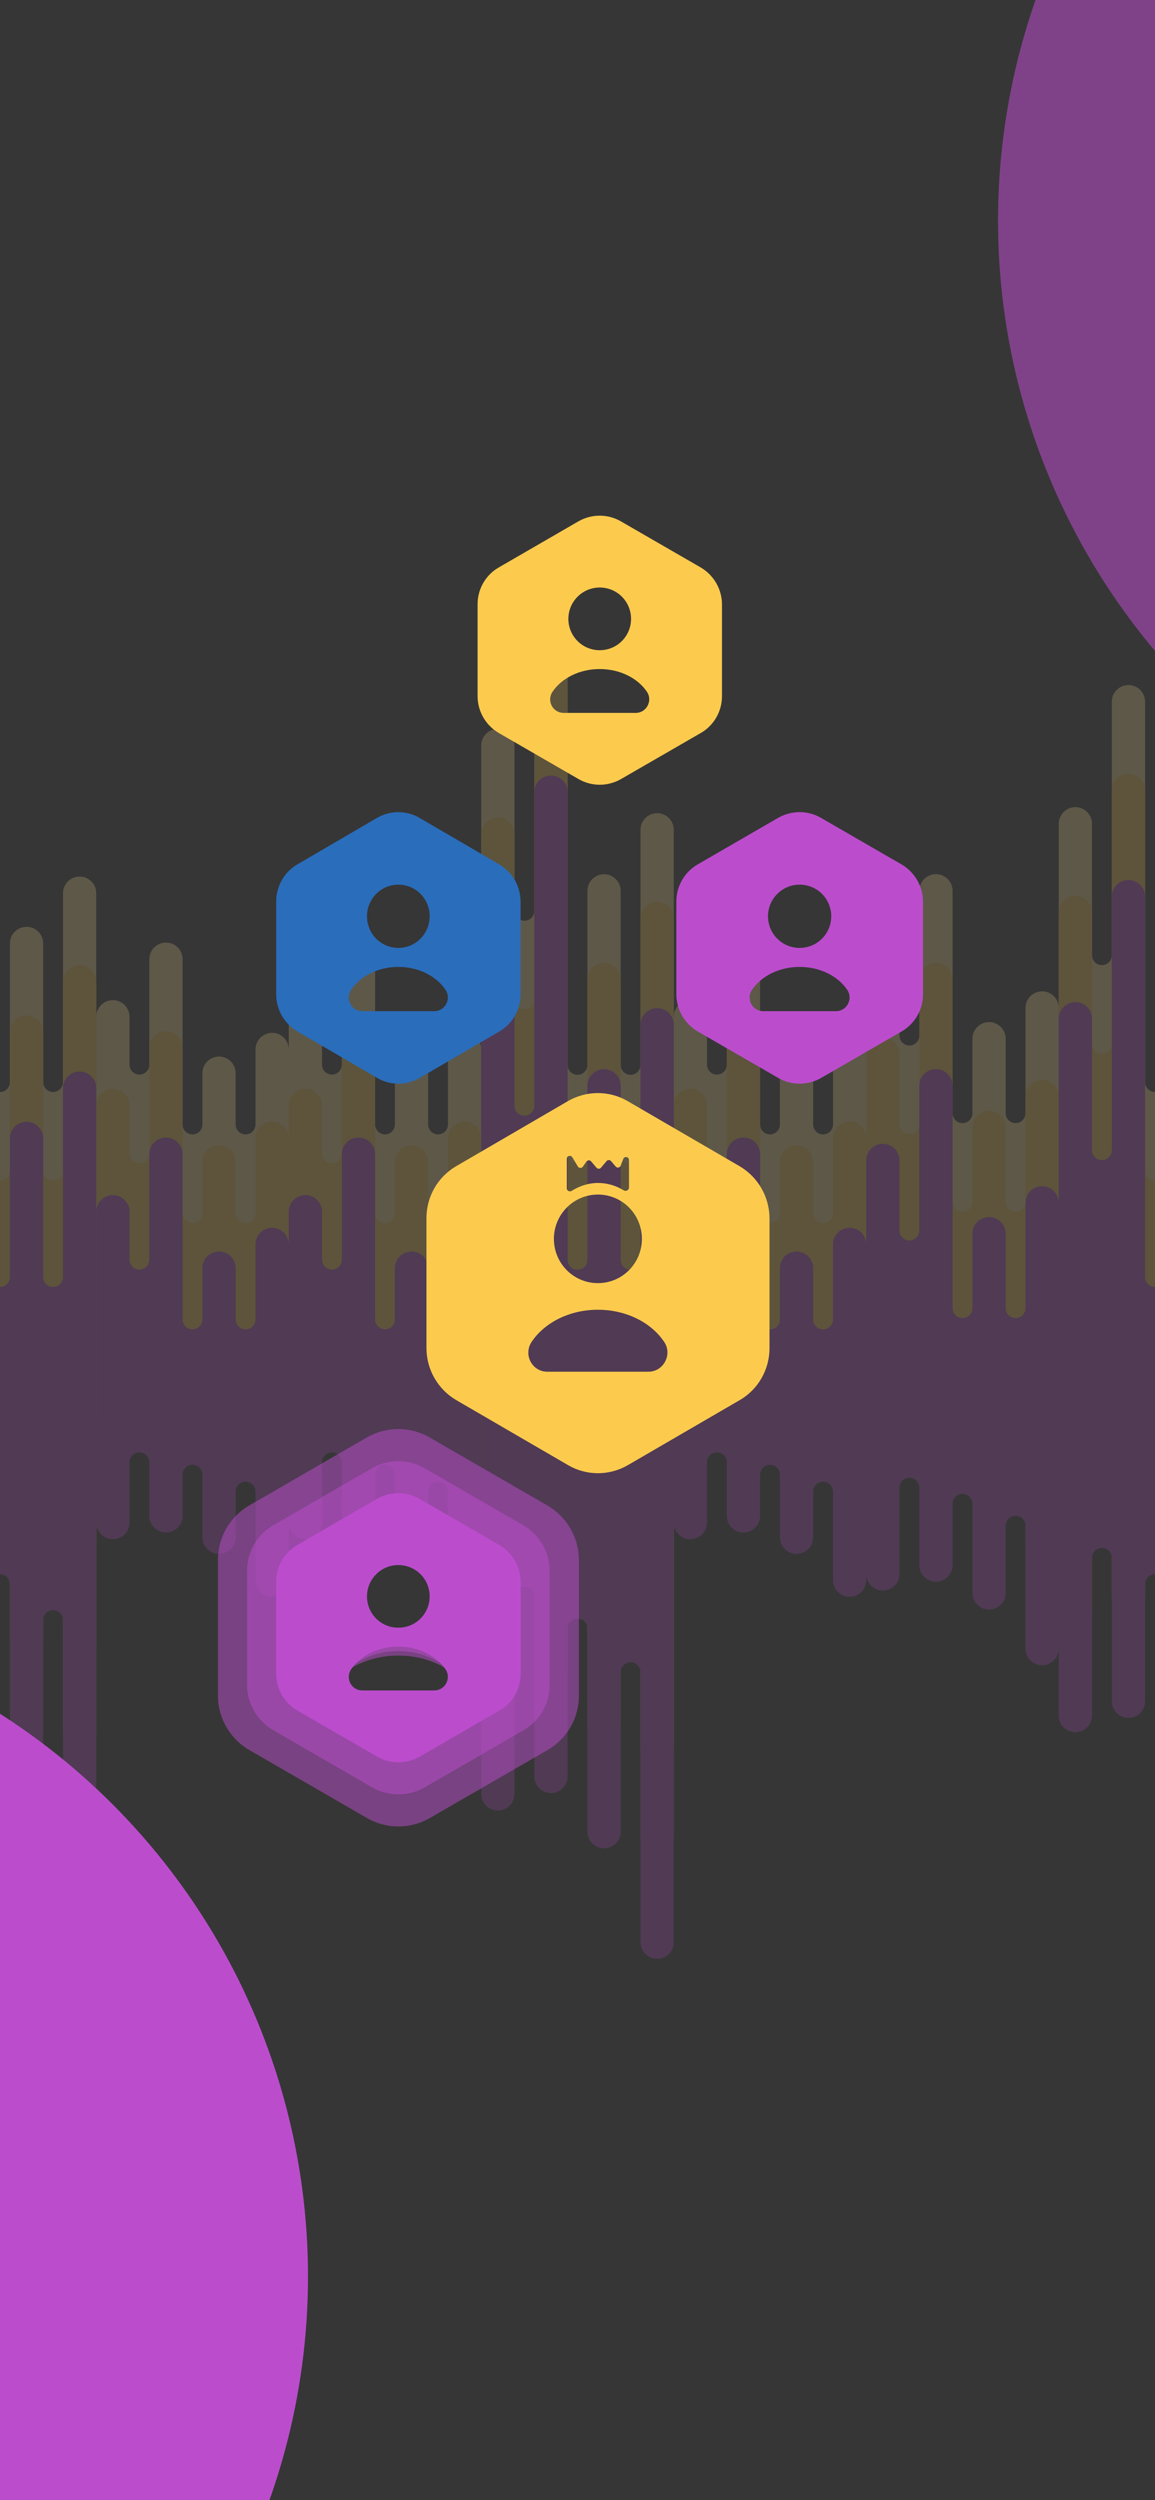 <svg width="390" height="844" viewBox="0 0 390 844" fill="none" xmlns="http://www.w3.org/2000/svg">
<g clip-path="url(#clip0_33_332)">
<rect width="390" height="844" fill="#363636"/>
<g opacity="0.2">
<path fill-rule="evenodd" clip-rule="evenodd" d="M-14.576 236.875C-14.576 233.775 -12.062 231.262 -8.962 231.262V231.262C-5.862 231.262 -3.348 233.775 -3.348 236.875V365.295C-3.348 367.145 -1.849 368.644 0 368.644V368.644C1.85 368.644 3.349 367.145 3.349 365.295V318.497C3.349 315.397 5.862 312.883 8.963 312.883V312.883C12.063 312.883 14.576 315.397 14.576 318.497V365.295C14.576 367.145 16.076 368.644 17.925 368.644V368.644C19.775 368.644 21.274 367.145 21.274 365.295V301.527C21.274 298.427 23.787 295.913 26.888 295.913V295.913C29.988 295.913 32.501 298.427 32.501 301.527V554.558C32.501 557.658 29.988 560.172 26.888 560.172V560.172C23.787 560.172 21.274 557.658 21.274 554.558V481.09C21.274 479.241 19.775 477.742 17.925 477.742V477.742C16.076 477.742 14.576 479.241 14.576 481.09V523.848C14.576 526.949 12.063 529.462 8.963 529.462V529.462C5.862 529.462 3.349 526.949 3.349 523.848V468.968C3.349 467.119 1.85 465.62 0 465.62V465.62C-1.849 465.62 -3.348 467.119 -3.348 468.968V508.493C-3.348 511.594 -5.862 514.107 -8.962 514.107V514.107C-12.062 514.107 -14.576 511.594 -14.576 508.493V460.08C-14.576 458.23 -16.075 456.731 -17.924 456.731V456.731C-19.773 456.731 -21.273 458.23 -21.273 460.08V513.342C-21.273 516.443 -23.786 518.956 -26.886 518.956V518.956C-29.987 518.956 -32.5 516.443 -32.5 513.342V278.09C-32.5 274.99 -29.987 272.477 -26.886 272.477V272.477C-23.786 272.477 -21.273 274.99 -21.273 278.09V322.466C-21.273 324.315 -19.773 325.814 -17.924 325.814V325.814C-16.075 325.814 -14.576 324.315 -14.576 322.466V236.875Z" fill="#FFE194"/>
<path fill-rule="evenodd" clip-rule="evenodd" d="M50.423 323.815C50.423 320.714 52.937 318.201 56.037 318.201V318.201C59.138 318.201 61.651 320.714 61.651 323.815V379.608C61.651 381.457 63.15 382.956 64.999 382.956V382.956C66.849 382.956 68.348 381.457 68.348 379.608V362.287C68.348 359.187 70.862 356.674 73.962 356.674V356.674C77.062 356.674 79.575 359.187 79.575 362.287V379.608C79.575 381.457 81.075 382.956 82.924 382.956V382.956C84.773 382.956 86.272 381.457 86.272 379.608V354.289C86.272 351.189 88.785 348.675 91.886 348.675V348.675C94.986 348.675 97.499 351.189 97.499 354.289V467.62C97.499 470.72 94.986 473.233 91.886 473.233V473.233C88.785 473.233 86.272 470.72 86.272 467.62V437.728C86.272 435.878 84.773 434.379 82.924 434.379V434.379C81.075 434.379 79.575 435.878 79.575 437.728V453.144C79.575 456.245 77.062 458.758 73.962 458.758V458.758C70.862 458.758 68.348 456.245 68.348 453.144V432.014C68.348 430.165 66.849 428.666 64.999 428.666V428.666C63.15 428.666 61.651 430.165 61.651 432.014V445.906C61.651 449.007 59.138 451.52 56.037 451.52V451.52C52.937 451.52 50.423 449.007 50.423 445.906V427.823C50.423 425.974 48.925 424.475 47.075 424.475V424.475C45.226 424.475 43.727 425.974 43.727 427.823V448.193C43.727 451.293 41.214 453.806 38.114 453.806V453.806C35.013 453.806 32.5 451.293 32.5 448.193V343.242C32.5 340.142 35.013 337.628 38.114 337.628V337.628C41.214 337.628 43.727 340.142 43.727 343.242V359.419C43.727 361.268 45.226 362.767 47.075 362.767V362.767C48.925 362.767 50.423 361.268 50.423 359.419V323.815Z" fill="#FFE194"/>
<path fill-rule="evenodd" clip-rule="evenodd" d="M115.425 323.815C115.425 320.714 117.938 318.201 121.038 318.201V318.201C124.139 318.201 126.652 320.714 126.652 323.815V379.608C126.652 381.457 128.151 382.956 130 382.956V382.956C131.85 382.956 133.349 381.457 133.349 379.608V362.287C133.349 359.187 135.862 356.674 138.962 356.674V356.674C142.063 356.674 144.576 359.187 144.576 362.287V379.608C144.576 381.457 146.075 382.956 147.924 382.956V382.956C149.774 382.956 151.273 381.457 151.273 379.608V354.289C151.273 351.189 153.786 348.675 156.887 348.675V348.675C159.987 348.675 162.5 351.189 162.5 354.289V467.62C162.5 470.72 159.987 473.233 156.887 473.233V473.233C153.786 473.233 151.273 470.72 151.273 467.62V437.728C151.273 435.879 149.774 434.379 147.924 434.379V434.379C146.075 434.379 144.576 435.879 144.576 437.728V453.144C144.576 456.245 142.063 458.758 138.962 458.758V458.758C135.862 458.758 133.349 456.245 133.349 453.144V432.014C133.349 430.165 131.85 428.666 130 428.666V428.666C128.151 428.666 126.652 430.165 126.652 432.014V445.906C126.652 449.007 124.139 451.52 121.038 451.52V451.52C117.938 451.52 115.425 449.007 115.425 445.906V427.823C115.425 425.974 113.925 424.475 112.076 424.475V424.475C110.227 424.475 108.727 425.974 108.727 427.823V448.193C108.727 451.293 106.214 453.806 103.114 453.806V453.806C100.013 453.806 97.5 451.293 97.5 448.193V343.242C97.5 340.142 100.013 337.628 103.114 337.628V337.628C106.214 337.628 108.727 340.142 108.727 343.242V359.418C108.727 361.268 110.227 362.767 112.076 362.767V362.767C113.925 362.767 115.425 361.268 115.425 359.418V323.815Z" fill="#FFE194"/>
<path fill-rule="evenodd" clip-rule="evenodd" d="M180.424 201.614C180.424 198.513 182.938 196 186.038 196V196C189.138 196 191.652 198.513 191.652 201.614V359.491C191.652 361.34 193.151 362.84 195 362.84V362.84C196.85 362.84 198.349 361.34 198.349 359.491V300.736C198.349 297.636 200.862 295.122 203.963 295.122V295.122C207.063 295.122 209.576 297.636 209.576 300.736V359.491C209.576 361.34 211.076 362.84 212.925 362.84V362.84C214.775 362.84 216.274 361.34 216.274 359.491V280.126C216.274 277.026 218.787 274.512 221.888 274.512V274.512C224.988 274.512 227.501 277.026 227.501 280.126V589.819C227.501 592.919 224.988 595.432 221.888 595.432V595.432C218.787 595.432 216.274 592.919 216.274 589.819V498.678C216.274 496.829 214.775 495.329 212.925 495.329V495.329C211.076 495.329 209.576 496.829 209.576 498.678V552.526C209.576 555.626 207.063 558.139 203.963 558.139V558.139C200.862 558.139 198.349 555.626 198.349 552.526V483.957C198.349 482.108 196.85 480.608 195 480.608V480.608C193.151 480.608 191.652 482.108 191.652 483.957V533.879C191.652 536.979 189.138 539.492 186.038 539.492V539.492C182.938 539.492 180.424 536.979 180.424 533.879V473.161C180.424 471.312 178.925 469.813 177.076 469.813V469.813C175.226 469.813 173.727 471.312 173.727 473.161V539.767C173.727 542.868 171.214 545.381 168.114 545.381V545.381C165.013 545.381 162.5 542.868 162.5 539.767V251.666C162.5 248.565 165.013 246.052 168.114 246.052V246.052C171.214 246.052 173.727 248.565 173.727 251.666V307.477C173.727 309.326 175.226 310.825 177.076 310.825V310.825C178.925 310.825 180.424 309.326 180.424 307.477V201.614Z" fill="#FFE194"/>
<path fill-rule="evenodd" clip-rule="evenodd" d="M245.424 323.815C245.424 320.714 247.937 318.201 251.037 318.201V318.201C254.138 318.201 256.651 320.714 256.651 323.815V379.607C256.651 381.457 258.15 382.956 260 382.956V382.956C261.849 382.956 263.349 381.457 263.349 379.607V362.287C263.349 359.187 265.862 356.674 268.962 356.674V356.674C272.063 356.674 274.576 359.187 274.576 362.287V379.608C274.576 381.457 276.075 382.956 277.924 382.956V382.956C279.773 382.956 281.272 381.457 281.272 379.608V354.289C281.272 351.189 283.785 348.675 286.886 348.675V348.675C289.986 348.675 292.499 351.189 292.499 354.289V467.62C292.499 470.72 289.986 473.233 286.886 473.233V473.233C283.785 473.233 281.272 470.72 281.272 467.62V437.727C281.272 435.878 279.773 434.379 277.924 434.379V434.379C276.075 434.379 274.576 435.878 274.576 437.727V453.144C274.576 456.245 272.063 458.758 268.962 458.758V458.758C265.862 458.758 263.349 456.245 263.349 453.144V432.015C263.349 430.165 261.849 428.666 260 428.666V428.666C258.15 428.666 256.651 430.165 256.651 432.015V445.906C256.651 449.007 254.138 451.52 251.037 451.52V451.52C247.937 451.52 245.424 449.007 245.424 445.906V427.823C245.424 425.974 243.925 424.475 242.075 424.475V424.475C240.226 424.475 238.727 425.974 238.727 427.823V448.193C238.727 451.293 236.214 453.806 233.114 453.806V453.806C230.013 453.806 227.5 451.293 227.5 448.193V343.242C227.5 340.142 230.013 337.628 233.114 337.628V337.628C236.214 337.628 238.727 340.142 238.727 343.242V359.419C238.727 361.268 240.226 362.767 242.075 362.767V362.767C243.925 362.767 245.424 361.268 245.424 359.419V323.815Z" fill="#FFE194"/>
<path fill-rule="evenodd" clip-rule="evenodd" d="M-14.576 266.795C-14.576 263.695 -12.062 261.182 -8.962 261.182V261.182C-5.862 261.182 -3.348 263.695 -3.348 266.795V395.215C-3.348 397.065 -1.849 398.564 0 398.564V398.564C1.85 398.564 3.349 397.065 3.349 395.215V348.417C3.349 345.317 5.862 342.803 8.963 342.803V342.803C12.063 342.803 14.576 345.317 14.576 348.417V395.215C14.576 397.065 16.076 398.564 17.925 398.564V398.564C19.775 398.564 21.274 397.065 21.274 395.215V331.447C21.274 328.347 23.787 325.833 26.888 325.833V325.833C29.988 325.833 32.501 328.347 32.501 331.447V584.478C32.501 587.578 29.988 590.092 26.888 590.092V590.092C23.787 590.092 21.274 587.578 21.274 584.478V511.01C21.274 509.161 19.775 507.662 17.925 507.662V507.662C16.076 507.662 14.576 509.161 14.576 511.01V553.768C14.576 556.869 12.063 559.382 8.963 559.382V559.382C5.862 559.382 3.349 556.869 3.349 553.768V498.888C3.349 497.039 1.85 495.54 0 495.54V495.54C-1.849 495.54 -3.348 497.039 -3.348 498.888V538.413C-3.348 541.514 -5.862 544.027 -8.962 544.027V544.027C-12.062 544.027 -14.576 541.514 -14.576 538.413V490C-14.576 488.15 -16.075 486.651 -17.924 486.651V486.651C-19.773 486.651 -21.273 488.15 -21.273 490V543.262C-21.273 546.363 -23.786 548.876 -26.886 548.876V548.876C-29.987 548.876 -32.5 546.363 -32.5 543.263V308.01C-32.5 304.91 -29.987 302.397 -26.886 302.397V302.397C-23.786 302.397 -21.273 304.91 -21.273 308.01V352.386C-21.273 354.235 -19.773 355.734 -17.924 355.734V355.734C-16.075 355.734 -14.576 354.235 -14.576 352.386V266.795Z" fill="#FCCB4E"/>
<path fill-rule="evenodd" clip-rule="evenodd" d="M50.423 353.735C50.423 350.634 52.937 348.121 56.037 348.121V348.121C59.138 348.121 61.651 350.634 61.651 353.735V409.527C61.651 411.377 63.15 412.876 64.999 412.876V412.876C66.849 412.876 68.348 411.377 68.348 409.527V392.207C68.348 389.107 70.862 386.593 73.962 386.593V386.593C77.062 386.593 79.575 389.107 79.575 392.207V409.528C79.575 411.377 81.075 412.876 82.924 412.876V412.876C84.773 412.876 86.272 411.377 86.272 409.528V384.209C86.272 381.108 88.785 378.595 91.886 378.595V378.595C94.986 378.595 97.499 381.108 97.499 384.209V497.539C97.499 500.64 94.986 503.153 91.886 503.153V503.153C88.785 503.153 86.272 500.64 86.272 497.539V467.647C86.272 465.798 84.773 464.299 82.924 464.299V464.299C81.075 464.299 79.575 465.798 79.575 467.647V483.064C79.575 486.164 77.062 488.678 73.962 488.678V488.678C70.862 488.678 68.348 486.164 68.348 483.064V461.934C68.348 460.085 66.849 458.585 64.999 458.585V458.585C63.15 458.585 61.651 460.085 61.651 461.934V475.826C61.651 478.927 59.138 481.44 56.037 481.44V481.44C52.937 481.44 50.423 478.927 50.423 475.826V457.743C50.423 455.894 48.925 454.395 47.075 454.395V454.395C45.226 454.395 43.727 455.894 43.727 457.743V478.112C43.727 481.213 41.214 483.726 38.114 483.726V483.726C35.013 483.726 32.5 481.213 32.5 478.112V373.162C32.5 370.061 35.013 367.548 38.114 367.548V367.548C41.214 367.548 43.727 370.061 43.727 373.162V389.339C43.727 391.188 45.226 392.687 47.075 392.687V392.687C48.925 392.687 50.423 391.188 50.423 389.339V353.735Z" fill="#FCCB4E"/>
<path fill-rule="evenodd" clip-rule="evenodd" d="M115.425 353.735C115.425 350.634 117.938 348.121 121.038 348.121V348.121C124.139 348.121 126.652 350.634 126.652 353.735V409.528C126.652 411.377 128.151 412.876 130 412.876V412.876C131.85 412.876 133.349 411.377 133.349 409.528V392.207C133.349 389.107 135.862 386.593 138.962 386.593V386.593C142.063 386.593 144.576 389.107 144.576 392.207V409.528C144.576 411.377 146.075 412.876 147.924 412.876V412.876C149.774 412.876 151.273 411.377 151.273 409.528V384.209C151.273 381.108 153.786 378.595 156.887 378.595V378.595C159.987 378.595 162.5 381.108 162.5 384.209V497.539C162.5 500.64 159.987 503.153 156.887 503.153V503.153C153.786 503.153 151.273 500.64 151.273 497.539V467.648C151.273 465.798 149.774 464.299 147.924 464.299V464.299C146.075 464.299 144.576 465.798 144.576 467.648V483.064C144.576 486.164 142.063 488.678 138.962 488.678V488.678C135.862 488.678 133.349 486.164 133.349 483.064V461.934C133.349 460.085 131.85 458.585 130 458.585V458.585C128.151 458.585 126.652 460.085 126.652 461.934V475.826C126.652 478.927 124.139 481.44 121.038 481.44V481.44C117.938 481.44 115.425 478.927 115.425 475.826V457.743C115.425 455.894 113.925 454.395 112.076 454.395V454.395C110.227 454.395 108.727 455.894 108.727 457.743V478.112C108.727 481.213 106.214 483.726 103.114 483.726V483.726C100.013 483.726 97.5 481.213 97.5 478.112V373.162C97.5 370.061 100.013 367.548 103.114 367.548V367.548C106.214 367.548 108.727 370.061 108.727 373.162V389.338C108.727 391.188 110.227 392.687 112.076 392.687V392.687C113.925 392.687 115.425 391.188 115.425 389.338V353.735Z" fill="#FCCB4E"/>
<path fill-rule="evenodd" clip-rule="evenodd" d="M180.424 231.534C180.424 228.433 182.938 225.92 186.038 225.92V225.92C189.138 225.92 191.652 228.433 191.652 231.534V389.411C191.652 391.26 193.151 392.759 195 392.759V392.759C196.85 392.759 198.349 391.26 198.349 389.411V330.656C198.349 327.555 200.862 325.042 203.963 325.042V325.042C207.063 325.042 209.576 327.555 209.576 330.656V389.411C209.576 391.26 211.076 392.759 212.925 392.759V392.759C214.775 392.759 216.274 391.26 216.274 389.411V310.046C216.274 306.946 218.787 304.432 221.888 304.432V304.432C224.988 304.432 227.501 306.946 227.501 310.046V619.738C227.501 622.839 224.988 625.352 221.888 625.352V625.352C218.787 625.352 216.274 622.839 216.274 619.738V528.598C216.274 526.749 214.775 525.249 212.925 525.249V525.249C211.076 525.249 209.576 526.749 209.576 528.598V582.445C209.576 585.546 207.063 588.059 203.963 588.059V588.059C200.862 588.059 198.349 585.546 198.349 582.445V513.877C198.349 512.027 196.85 510.528 195 510.528V510.528C193.151 510.528 191.652 512.027 191.652 513.877V563.798C191.652 566.899 189.138 569.412 186.038 569.412V569.412C182.938 569.412 180.424 566.899 180.424 563.798V503.081C180.424 501.232 178.925 499.733 177.076 499.733V499.733C175.226 499.733 173.727 501.232 173.727 503.081V569.687C173.727 572.787 171.214 575.301 168.114 575.301V575.301C165.013 575.301 162.5 572.787 162.5 569.687V281.585C162.5 278.485 165.013 275.972 168.114 275.972V275.972C171.214 275.972 173.727 278.485 173.727 281.585V337.396C173.727 339.246 175.226 340.745 177.076 340.745V340.745C178.925 340.745 180.424 339.246 180.424 337.396V231.534Z" fill="#FCCB4E"/>
<path fill-rule="evenodd" clip-rule="evenodd" d="M245.424 353.735C245.424 350.634 247.937 348.121 251.037 348.121V348.121C254.138 348.121 256.651 350.634 256.651 353.735V409.527C256.651 411.377 258.15 412.876 260 412.876V412.876C261.849 412.876 263.349 411.377 263.349 409.527V392.207C263.349 389.107 265.862 386.593 268.962 386.593V386.593C272.063 386.593 274.576 389.107 274.576 392.207V409.528C274.576 411.377 276.075 412.876 277.924 412.876V412.876C279.773 412.876 281.272 411.377 281.272 409.528V384.209C281.272 381.108 283.785 378.595 286.886 378.595V378.595C289.986 378.595 292.499 381.108 292.499 384.209V497.539C292.499 500.64 289.986 503.153 286.886 503.153V503.153C283.785 503.153 281.272 500.64 281.272 497.539V467.647C281.272 465.798 279.773 464.299 277.924 464.299V464.299C276.075 464.299 274.576 465.798 274.576 467.647V483.064C274.576 486.164 272.063 488.678 268.962 488.678V488.678C265.862 488.678 263.349 486.164 263.349 483.064V461.934C263.349 460.085 261.849 458.585 260 458.585V458.585C258.15 458.585 256.651 460.085 256.651 461.934V475.826C256.651 478.927 254.138 481.44 251.037 481.44V481.44C247.937 481.44 245.424 478.927 245.424 475.826V457.743C245.424 455.894 243.925 454.395 242.075 454.395V454.395C240.226 454.395 238.727 455.894 238.727 457.743V478.112C238.727 481.213 236.214 483.726 233.114 483.726V483.726C230.013 483.726 227.5 481.213 227.5 478.112V373.162C227.5 370.061 230.013 367.548 233.114 367.548V367.548C236.214 367.548 238.727 370.061 238.727 373.162V389.339C238.727 391.188 240.226 392.687 242.075 392.687V392.687C243.925 392.687 245.424 391.188 245.424 389.339V353.735Z" fill="#FCCB4E"/>
<path fill-rule="evenodd" clip-rule="evenodd" d="M-14.576 302.698C-14.576 299.597 -12.062 297.084 -8.962 297.084V297.084C-5.862 297.084 -3.348 299.597 -3.348 302.698V431.118C-3.348 432.967 -1.849 434.467 0 434.467V434.467C1.85 434.467 3.349 432.967 3.349 431.118V384.319C3.349 381.219 5.862 378.706 8.963 378.706V378.706C12.063 378.706 14.576 381.219 14.576 384.319V431.118C14.576 432.967 16.076 434.467 17.925 434.467V434.467C19.775 434.467 21.274 432.967 21.274 431.118V367.35C21.274 364.249 23.787 361.736 26.888 361.736V361.736C29.988 361.736 32.501 364.249 32.501 367.35V620.381C32.501 623.481 29.988 625.994 26.888 625.994V625.994C23.787 625.994 21.274 623.481 21.274 620.381V546.913C21.274 545.063 19.775 543.564 17.925 543.564V543.564C16.076 543.564 14.576 545.063 14.576 546.913V589.671C14.576 592.771 12.063 595.284 8.963 595.284V595.284C5.862 595.284 3.349 592.771 3.349 589.671V534.791C3.349 532.941 1.85 531.442 0 531.442V531.442C-1.849 531.442 -3.348 532.941 -3.348 534.791V574.316C-3.348 577.416 -5.862 579.929 -8.962 579.929V579.929C-12.062 579.929 -14.576 577.416 -14.576 574.316V525.902C-14.576 524.053 -16.075 522.554 -17.924 522.554V522.554C-19.773 522.554 -21.273 524.053 -21.273 525.902V579.165C-21.273 582.265 -23.786 584.779 -26.886 584.779V584.779C-29.987 584.779 -32.5 582.265 -32.5 579.165V343.913C-32.5 340.812 -29.987 338.299 -26.886 338.299V338.299C-23.786 338.299 -21.273 340.812 -21.273 343.913V388.288C-21.273 390.138 -19.773 391.637 -17.924 391.637V391.637C-16.075 391.637 -14.576 390.138 -14.576 388.288V302.698Z" fill="#BB4DCD"/>
<path fill-rule="evenodd" clip-rule="evenodd" d="M50.423 389.637C50.423 386.537 52.937 384.023 56.037 384.023V384.023C59.138 384.023 61.651 386.537 61.651 389.637V445.43C61.651 447.279 63.15 448.779 64.999 448.779V448.779C66.849 448.779 68.348 447.279 68.348 445.43V428.11C68.348 425.009 70.862 422.496 73.962 422.496V422.496C77.062 422.496 79.575 425.009 79.575 428.11V445.43C79.575 447.279 81.075 448.779 82.924 448.779V448.779C84.773 448.779 86.272 447.279 86.272 445.43V420.111C86.272 417.011 88.785 414.497 91.886 414.497V414.497C94.986 414.497 97.499 417.011 97.499 420.111V533.442C97.499 536.542 94.986 539.055 91.886 539.055V539.055C88.785 539.055 86.272 536.542 86.272 533.442V503.55C86.272 501.701 84.773 500.202 82.924 500.202V500.202C81.075 500.202 79.575 501.701 79.575 503.55V518.967C79.575 522.067 77.062 524.58 73.962 524.58V524.58C70.862 524.58 68.348 522.067 68.348 518.967V497.837C68.348 495.987 66.849 494.488 64.999 494.488V494.488C63.15 494.488 61.651 495.987 61.651 497.837V511.729C61.651 514.829 59.138 517.342 56.037 517.342V517.342C52.937 517.342 50.423 514.829 50.423 511.729V493.645C50.423 491.796 48.925 490.297 47.075 490.297V490.297C45.226 490.297 43.727 491.796 43.727 493.645V514.015C43.727 517.115 41.214 519.629 38.114 519.629V519.629C35.013 519.629 32.5 517.115 32.5 514.015V409.064C32.5 405.964 35.013 403.451 38.114 403.451V403.451C41.214 403.451 43.727 405.964 43.727 409.064V425.241C43.727 427.09 45.226 428.589 47.075 428.589V428.589C48.925 428.589 50.423 427.09 50.423 425.241V389.637Z" fill="#BB4DCD"/>
<path fill-rule="evenodd" clip-rule="evenodd" d="M115.425 389.637C115.425 386.537 117.938 384.023 121.038 384.023V384.023C124.139 384.023 126.652 386.537 126.652 389.637V445.43C126.652 447.279 128.151 448.779 130 448.779V448.779C131.85 448.779 133.349 447.279 133.349 445.43V428.11C133.349 425.009 135.862 422.496 138.962 422.496V422.496C142.063 422.496 144.576 425.009 144.576 428.11V445.43C144.576 447.279 146.075 448.779 147.924 448.779V448.779C149.774 448.779 151.273 447.279 151.273 445.43V420.111C151.273 417.011 153.786 414.497 156.887 414.497V414.497C159.987 414.497 162.5 417.011 162.5 420.111V533.442C162.5 536.542 159.987 539.055 156.887 539.055V539.055C153.786 539.055 151.273 536.542 151.273 533.442V503.55C151.273 501.701 149.774 500.202 147.924 500.202V500.202C146.075 500.202 144.576 501.701 144.576 503.55V518.967C144.576 522.067 142.063 524.58 138.962 524.58V524.58C135.862 524.58 133.349 522.067 133.349 518.967V497.836C133.349 495.987 131.85 494.488 130 494.488V494.488C128.151 494.488 126.652 495.987 126.652 497.836V511.729C126.652 514.829 124.139 517.342 121.038 517.342V517.342C117.938 517.342 115.425 514.829 115.425 511.729V493.646C115.425 491.796 113.925 490.297 112.076 490.297V490.297C110.227 490.297 108.727 491.796 108.727 493.646V514.015C108.727 517.115 106.214 519.629 103.114 519.629V519.629C100.013 519.629 97.5 517.115 97.5 514.015V409.064C97.5 405.964 100.013 403.451 103.114 403.451V403.451C106.214 403.451 108.727 405.964 108.727 409.064V425.241C108.727 427.09 110.227 428.589 112.076 428.589V428.589C113.925 428.589 115.425 427.09 115.425 425.241V389.637Z" fill="#BB4DCD"/>
<path fill-rule="evenodd" clip-rule="evenodd" d="M180.424 267.436C180.424 264.336 182.938 261.822 186.038 261.822V261.822C189.138 261.822 191.652 264.336 191.652 267.436V425.313C191.652 427.163 193.151 428.662 195 428.662V428.662C196.85 428.662 198.349 427.163 198.349 425.313V366.558C198.349 363.458 200.862 360.945 203.963 360.945V360.945C207.063 360.945 209.576 363.458 209.576 366.558V425.313C209.576 427.163 211.076 428.662 212.925 428.662V428.662C214.775 428.662 216.274 427.163 216.274 425.313V345.948C216.274 342.848 218.787 340.335 221.888 340.335V340.335C224.988 340.335 227.501 342.848 227.501 345.948V655.641C227.501 658.741 224.988 661.254 221.888 661.254V661.254C218.787 661.254 216.274 658.741 216.274 655.641V564.501C216.274 562.651 214.775 561.152 212.925 561.152V561.152C211.076 561.152 209.576 562.651 209.576 564.501V618.348C209.576 621.448 207.063 623.961 203.963 623.961V623.961C200.862 623.961 198.349 621.448 198.349 618.348V549.779C198.349 547.93 196.85 546.431 195 546.431V546.431C193.151 546.431 191.652 547.93 191.652 549.779V599.701C191.652 602.801 189.138 605.314 186.038 605.314V605.314C182.938 605.314 180.424 602.801 180.424 599.701V538.984C180.424 537.134 178.925 535.635 177.076 535.635V535.635C175.226 535.635 173.727 537.134 173.727 538.984V605.59C173.727 608.69 171.214 611.203 168.114 611.203V611.203C165.013 611.203 162.5 608.69 162.5 605.59V317.488C162.5 314.388 165.013 311.874 168.114 311.874V311.874C171.214 311.874 173.727 314.388 173.727 317.488V373.299C173.727 375.148 175.226 376.647 177.076 376.647V376.647C178.925 376.647 180.424 375.148 180.424 373.299V267.436Z" fill="#BB4DCD"/>
<path fill-rule="evenodd" clip-rule="evenodd" d="M245.424 389.637C245.424 386.537 247.937 384.023 251.037 384.023V384.023C254.138 384.023 256.651 386.537 256.651 389.637V445.43C256.651 447.279 258.15 448.779 260 448.779V448.779C261.849 448.779 263.349 447.279 263.349 445.43V428.11C263.349 425.009 265.862 422.496 268.962 422.496V422.496C272.063 422.496 274.576 425.009 274.576 428.11V445.431C274.576 447.28 276.075 448.779 277.924 448.779V448.779C279.773 448.779 281.272 447.28 281.272 445.431V420.111C281.272 417.011 283.785 414.497 286.886 414.497V414.497C289.986 414.497 292.499 417.011 292.499 420.111V533.442C292.499 536.542 289.986 539.055 286.886 539.055V539.055C283.785 539.055 281.272 536.542 281.272 533.442V503.55C281.272 501.701 279.773 500.202 277.924 500.202V500.202C276.075 500.202 274.576 501.701 274.576 503.55V518.967C274.576 522.067 272.063 524.58 268.962 524.58V524.58C265.862 524.58 263.349 522.067 263.349 518.967V497.837C263.349 495.987 261.849 494.488 260 494.488V494.488C258.15 494.488 256.651 495.987 256.651 497.837V511.729C256.651 514.829 254.138 517.342 251.037 517.342V517.342C247.937 517.342 245.424 514.829 245.424 511.729V493.645C245.424 491.796 243.925 490.297 242.075 490.297V490.297C240.226 490.297 238.727 491.796 238.727 493.645V514.015C238.727 517.115 236.214 519.629 233.114 519.629V519.629C230.013 519.629 227.5 517.115 227.5 514.015V409.064C227.5 405.964 230.013 403.451 233.114 403.451V403.451C236.214 403.451 238.727 405.964 238.727 409.064V425.241C238.727 427.09 240.226 428.589 242.075 428.589V428.589C243.925 428.589 245.424 427.09 245.424 425.241V389.637Z" fill="#BB4DCD"/>
<path fill-rule="evenodd" clip-rule="evenodd" d="M310.425 300.711C310.425 297.611 312.938 295.098 316.038 295.098V295.098C319.139 295.098 321.652 297.611 321.652 300.711V375.804C321.652 377.653 323.151 379.152 325 379.152V379.152C326.85 379.152 328.349 377.653 328.349 375.804V350.65C328.349 347.55 330.862 345.036 333.962 345.036V345.036C337.063 345.036 339.576 347.55 339.576 350.65V375.804C339.576 377.653 341.075 379.152 342.924 379.152V379.152C344.774 379.152 346.273 377.653 346.273 375.804V340.267C346.273 337.167 348.786 334.653 351.887 334.653V334.653C354.987 334.653 357.5 337.167 357.5 340.267V490.721C357.5 493.821 354.987 496.334 351.887 496.334V496.334C348.786 496.334 346.273 493.821 346.273 490.721V449.25C346.273 447.401 344.774 445.901 342.924 445.901V445.901C341.075 445.901 339.576 447.401 339.576 449.25V471.932C339.576 475.032 337.063 477.546 333.962 477.546V477.546C330.862 477.546 328.349 475.032 328.349 471.932V441.833C328.349 439.984 326.85 438.485 325 438.485V438.485C323.151 438.485 321.652 439.984 321.652 441.833V462.537C321.652 465.638 319.139 468.151 316.038 468.151V468.151C312.938 468.151 310.425 465.638 310.425 462.537V436.395C310.425 434.545 308.925 433.046 307.076 433.046V433.046C305.227 433.046 303.727 434.545 303.727 436.395V465.504C303.727 468.604 301.214 471.117 298.114 471.117V471.117C295.013 471.117 292.5 468.604 292.5 465.504V325.928C292.5 322.827 295.013 320.314 298.114 320.314V320.314C301.214 320.314 303.727 322.827 303.727 325.928V349.598C303.727 351.448 305.227 352.947 307.076 352.947V352.947C308.925 352.947 310.425 351.448 310.425 349.598V300.711Z" fill="#FFE194"/>
<path fill-rule="evenodd" clip-rule="evenodd" d="M375.424 236.875C375.424 233.775 377.938 231.262 381.038 231.262V231.262C384.138 231.262 386.652 233.775 386.652 236.875V365.295C386.652 367.145 388.151 368.644 390 368.644V368.644C391.85 368.644 393.349 367.145 393.349 365.295V318.497C393.349 315.397 395.862 312.883 398.963 312.883V312.883C402.063 312.883 404.576 315.397 404.576 318.497V365.295C404.576 367.145 406.076 368.644 407.925 368.644V368.644C409.775 368.644 411.274 367.145 411.274 365.295V301.527C411.274 298.427 413.787 295.913 416.888 295.913V295.913C419.988 295.913 422.501 298.427 422.501 301.527V554.558C422.501 557.658 419.988 560.172 416.888 560.172V560.172C413.787 560.172 411.274 557.658 411.274 554.558V481.09C411.274 479.241 409.775 477.742 407.925 477.742V477.742C406.076 477.742 404.576 479.241 404.576 481.09V523.848C404.576 526.949 402.063 529.462 398.963 529.462V529.462C395.862 529.462 393.349 526.949 393.349 523.848V468.968C393.349 467.119 391.85 465.62 390 465.62V465.62C388.151 465.62 386.652 467.119 386.652 468.968V508.493C386.652 511.594 384.138 514.107 381.038 514.107V514.107C377.938 514.107 375.424 511.594 375.424 508.493V460.08C375.424 458.23 373.925 456.731 372.076 456.731V456.731C370.226 456.731 368.727 458.23 368.727 460.08V513.342C368.727 516.443 366.214 518.956 363.114 518.956V518.956C360.013 518.956 357.5 516.443 357.5 513.342V278.09C357.5 274.99 360.013 272.477 363.114 272.477V272.477C366.214 272.477 368.727 274.99 368.727 278.09V322.466C368.727 324.315 370.226 325.814 372.076 325.814V325.814C373.925 325.814 375.424 324.315 375.424 322.466V236.875Z" fill="#FFE194"/>
<path fill-rule="evenodd" clip-rule="evenodd" d="M310.425 330.631C310.425 327.531 312.938 325.018 316.038 325.018V325.018C319.139 325.018 321.652 327.531 321.652 330.631V405.724C321.652 407.573 323.151 409.072 325 409.072V409.072C326.85 409.072 328.349 407.573 328.349 405.724V380.57C328.349 377.469 330.862 374.956 333.962 374.956V374.956C337.063 374.956 339.576 377.469 339.576 380.57V405.724C339.576 407.573 341.075 409.072 342.924 409.072V409.072C344.774 409.072 346.273 407.573 346.273 405.724V370.187C346.273 367.086 348.786 364.573 351.887 364.573V364.573C354.987 364.573 357.5 367.086 357.5 370.187V520.641C357.5 523.741 354.987 526.254 351.887 526.254V526.254C348.786 526.254 346.273 523.741 346.273 520.641V479.17C346.273 477.32 344.774 475.821 342.924 475.821V475.821C341.075 475.821 339.576 477.32 339.576 479.17V501.852C339.576 504.952 337.063 507.465 333.962 507.465V507.465C330.862 507.465 328.349 504.952 328.349 501.852V471.753C328.349 469.904 326.85 468.405 325 468.405V468.405C323.151 468.405 321.652 469.904 321.652 471.753V492.457C321.652 495.557 319.139 498.071 316.038 498.071V498.071C312.938 498.071 310.425 495.557 310.425 492.457V466.315C310.425 464.465 308.925 462.966 307.076 462.966V462.966C305.227 462.966 303.727 464.465 303.727 466.315V495.424C303.727 498.524 301.214 501.037 298.114 501.037V501.037C295.013 501.037 292.5 498.524 292.5 495.424V355.847C292.5 352.747 295.013 350.234 298.114 350.234V350.234C301.214 350.234 303.727 352.747 303.727 355.847V379.518C303.727 381.368 305.227 382.867 307.076 382.867V382.867C308.925 382.867 310.425 381.368 310.425 379.518V330.631Z" fill="#FCCB4E"/>
<path fill-rule="evenodd" clip-rule="evenodd" d="M375.424 266.795C375.424 263.695 377.938 261.182 381.038 261.182V261.182C384.138 261.182 386.652 263.695 386.652 266.795V395.215C386.652 397.065 388.151 398.564 390 398.564V398.564C391.85 398.564 393.349 397.065 393.349 395.215V348.417C393.349 345.317 395.862 342.803 398.963 342.803V342.803C402.063 342.803 404.576 345.317 404.576 348.417V395.215C404.576 397.065 406.076 398.564 407.925 398.564V398.564C409.775 398.564 411.274 397.065 411.274 395.215V331.447C411.274 328.347 413.787 325.833 416.888 325.833V325.833C419.988 325.833 422.501 328.347 422.501 331.447V584.478C422.501 587.578 419.988 590.092 416.888 590.092V590.092C413.787 590.092 411.274 587.578 411.274 584.478V511.01C411.274 509.161 409.775 507.662 407.925 507.662V507.662C406.076 507.662 404.576 509.161 404.576 511.01V553.768C404.576 556.869 402.063 559.382 398.963 559.382V559.382C395.862 559.382 393.349 556.869 393.349 553.768V498.888C393.349 497.039 391.85 495.54 390 495.54V495.54C388.151 495.54 386.652 497.039 386.652 498.888V538.413C386.652 541.514 384.138 544.027 381.038 544.027V544.027C377.938 544.027 375.424 541.514 375.424 538.413V490C375.424 488.15 373.925 486.651 372.076 486.651V486.651C370.226 486.651 368.727 488.15 368.727 490V543.262C368.727 546.363 366.214 548.876 363.114 548.876V548.876C360.013 548.876 357.5 546.363 357.5 543.263V308.01C357.5 304.91 360.013 302.397 363.114 302.397V302.397C366.214 302.397 368.727 304.91 368.727 308.01V352.386C368.727 354.235 370.226 355.734 372.076 355.734V355.734C373.925 355.734 375.424 354.235 375.424 352.386V266.795Z" fill="#FCCB4E"/>
<path fill-rule="evenodd" clip-rule="evenodd" d="M310.425 366.534C310.425 363.433 312.938 360.92 316.038 360.92V360.92C319.139 360.92 321.652 363.433 321.652 366.534V441.626C321.652 443.475 323.151 444.975 325 444.975V444.975C326.85 444.975 328.349 443.475 328.349 441.626V416.472C328.349 413.372 330.862 410.859 333.962 410.859V410.859C337.063 410.859 339.576 413.372 339.576 416.472V441.626C339.576 443.475 341.075 444.975 342.924 444.975V444.975C344.774 444.975 346.273 443.475 346.273 441.626V406.089C346.273 402.989 348.786 400.475 351.887 400.475V400.475C354.987 400.475 357.5 402.989 357.5 406.089V556.543C357.5 559.643 354.987 562.157 351.887 562.157V562.157C348.786 562.157 346.273 559.643 346.273 556.543V515.072C346.273 513.223 344.774 511.724 342.924 511.724V511.724C341.075 511.724 339.576 513.223 339.576 515.072V537.754C339.576 540.855 337.063 543.368 333.962 543.368V543.368C330.862 543.368 328.349 540.855 328.349 537.754V507.655C328.349 505.806 326.85 504.307 325 504.307V504.307C323.151 504.307 321.652 505.806 321.652 507.655V528.359C321.652 531.46 319.139 533.973 316.038 533.973V533.973C312.938 533.973 310.425 531.46 310.425 528.359V502.217C310.425 500.368 308.925 498.868 307.076 498.868V498.868C305.227 498.868 303.727 500.368 303.727 502.217V531.326C303.727 534.426 301.214 536.94 298.114 536.94V536.94C295.013 536.94 292.5 534.426 292.5 531.326V391.75C292.5 388.65 295.013 386.136 298.114 386.136V386.136C301.214 386.136 303.727 388.65 303.727 391.75V415.421C303.727 417.27 305.227 418.769 307.076 418.769V418.769C308.925 418.769 310.425 417.27 310.425 415.421V366.534Z" fill="#BB4DCD"/>
<path fill-rule="evenodd" clip-rule="evenodd" d="M375.424 302.698C375.424 299.597 377.938 297.084 381.038 297.084V297.084C384.138 297.084 386.652 299.597 386.652 302.698V431.118C386.652 432.967 388.151 434.467 390 434.467V434.467C391.85 434.467 393.349 432.967 393.349 431.118V384.319C393.349 381.219 395.862 378.706 398.963 378.706V378.706C402.063 378.706 404.576 381.219 404.576 384.319V431.118C404.576 432.967 406.076 434.467 407.925 434.467V434.467C409.775 434.467 411.274 432.967 411.274 431.118V367.35C411.274 364.249 413.787 361.736 416.888 361.736V361.736C419.988 361.736 422.501 364.249 422.501 367.35V620.381C422.501 623.481 419.988 625.994 416.888 625.994V625.994C413.787 625.994 411.274 623.481 411.274 620.381V546.913C411.274 545.063 409.775 543.564 407.925 543.564V543.564C406.076 543.564 404.576 545.063 404.576 546.913V589.671C404.576 592.771 402.063 595.284 398.963 595.284V595.284C395.862 595.284 393.349 592.771 393.349 589.671V534.791C393.349 532.941 391.85 531.442 390 531.442V531.442C388.151 531.442 386.652 532.941 386.652 534.791V574.316C386.652 577.416 384.138 579.929 381.038 579.929V579.929C377.938 579.929 375.424 577.416 375.424 574.316V525.902C375.424 524.053 373.925 522.554 372.076 522.554V522.554C370.226 522.554 368.727 524.053 368.727 525.902V579.165C368.727 582.265 366.214 584.779 363.114 584.779V584.779C360.013 584.779 357.5 582.265 357.5 579.165V343.913C357.5 340.812 360.013 338.299 363.114 338.299V338.299C366.214 338.299 368.727 340.812 368.727 343.913V388.288C368.727 390.138 370.226 391.637 372.076 391.637V391.637C373.925 391.637 375.424 390.138 375.424 388.288V302.698Z" fill="#BB4DCD"/>
</g>
<g filter="url(#filter0_f_33_332)">
<circle cx="-121.5" cy="768.5" r="225.5" fill="#BB4DCD"/>
</g>
<g filter="url(#filter1_f_33_332)">
<circle cx="562.5" cy="74.5" r="225.5" fill="#BB4DCD" fill-opacity="0.55"/>
</g>
<path d="M168.608 291.812L141.63 276.091C137.225 273.524 131.775 273.524 127.324 276.091L100.392 291.812C95.987 294.379 93.262 299.145 93.262 304.324V335.674C93.262 340.808 95.987 345.574 100.392 348.187L127.37 363.908C131.775 366.474 137.225 366.474 141.676 363.908L168.653 348.187C173.059 345.62 175.784 340.854 175.784 335.674V304.324C175.738 299.145 173.013 294.424 168.608 291.812ZM134.5 298.641C140.359 298.641 145.082 303.408 145.082 309.32C145.082 315.233 140.359 319.999 134.5 319.999C128.641 319.999 123.918 315.233 123.918 309.32C123.918 303.454 128.641 298.641 134.5 298.641ZM146.672 341.358H122.328C118.65 341.358 116.515 337.233 118.559 334.162C121.647 329.533 127.642 326.416 134.5 326.416C141.358 326.416 147.353 329.533 150.441 334.162C152.485 337.187 150.305 341.358 146.672 341.358Z" fill="#2A6DBB"/>
<path d="M236.608 191.569L209.63 175.991C205.225 173.448 199.775 173.448 195.324 175.991L168.392 191.569C163.987 194.113 161.262 198.836 161.262 203.968V235.033C161.262 240.12 163.987 244.843 168.392 247.432L195.37 263.01C199.775 265.553 205.225 265.553 209.676 263.01L236.653 247.432C241.059 244.889 243.784 240.165 243.784 235.033V203.968C243.738 198.836 241.013 194.158 236.608 191.569ZM202.5 198.336C208.359 198.336 213.082 203.06 213.082 208.919C213.082 214.777 208.359 219.501 202.5 219.501C196.641 219.501 191.918 214.777 191.918 208.919C191.918 203.105 196.641 198.336 202.5 198.336ZM214.672 240.665H190.328C186.65 240.665 184.515 236.577 186.559 233.534C189.647 228.947 195.642 225.859 202.5 225.859C209.358 225.859 215.353 228.947 218.441 233.534C220.485 236.532 218.305 240.665 214.672 240.665Z" fill="#FCCB4E"/>
<path d="M304.42 291.812L277.195 276.091C272.749 273.524 267.249 273.524 262.758 276.091L235.579 291.812C231.133 294.379 228.383 299.145 228.383 304.324V335.674C228.383 340.808 231.133 345.574 235.579 348.187L262.804 363.908C267.249 366.474 272.749 366.474 277.241 363.908L304.466 348.187C308.912 345.62 311.662 340.854 311.662 335.674V304.324C311.616 299.145 308.866 294.424 304.42 291.812ZM269.999 298.641C275.912 298.641 280.679 303.408 280.679 309.32C280.679 315.233 275.912 319.999 269.999 319.999C264.087 319.999 259.32 315.233 259.32 309.32C259.32 303.454 264.087 298.641 269.999 298.641ZM282.283 341.358H257.716C254.004 341.358 251.849 337.233 253.912 334.162C257.029 329.533 263.079 326.416 269.999 326.416C276.92 326.416 282.97 329.533 286.087 334.162C288.149 337.187 285.949 341.358 282.283 341.358Z" fill="#BB4DCD"/>
<path d="M168.608 521.569L141.63 505.991C137.225 503.448 131.775 503.448 127.324 505.991L100.392 521.569C95.987 524.113 93.262 528.836 93.262 533.968V565.033C93.262 570.12 95.987 574.843 100.392 577.432L127.37 593.01C131.775 595.553 137.225 595.553 141.676 593.01L168.653 577.432C173.059 574.889 175.784 570.165 175.784 565.033V533.968C175.738 528.836 173.013 524.158 168.608 521.569ZM134.5 528.336C140.359 528.336 145.082 533.06 145.082 538.919C145.082 544.777 140.359 549.501 134.5 549.501C128.641 549.501 123.918 544.777 123.918 538.919C123.918 533.105 128.641 528.336 134.5 528.336ZM146.672 570.665H122.328C118.65 570.665 116.515 566.577 118.559 563.534C121.647 558.947 127.642 555.859 134.5 555.859C141.358 555.859 147.353 558.947 150.441 563.534C152.485 566.532 150.305 570.665 146.672 570.665Z" fill="#BB4DCD"/>
<g opacity="0.5">
<path d="M176.745 514.906L143.332 495.613C137.876 492.463 131.126 492.463 125.613 495.613L92.257 514.906C86.801 518.056 83.426 523.906 83.426 530.262V568.738C83.426 575.038 86.801 580.887 92.257 584.094L125.67 603.387C131.126 606.537 137.876 606.537 143.388 603.387L176.801 584.094C182.257 580.944 185.632 575.094 185.632 568.738V530.262C185.576 523.906 182.201 518.112 176.745 514.906ZM134.501 523.288C141.757 523.288 147.607 529.138 147.607 536.394C147.607 543.65 141.757 549.5 134.501 549.5C127.245 549.5 121.395 543.65 121.395 536.394C121.395 529.194 127.245 523.288 134.501 523.288ZM149.576 575.712H119.426C114.87 575.712 112.226 570.65 114.757 566.881C118.582 561.2 126.007 557.375 134.501 557.375C142.995 557.375 150.42 561.2 154.245 566.881C156.776 570.594 154.076 575.712 149.576 575.712Z" fill="#BB4DCD"/>
</g>
<g opacity="0.5">
<path d="M184.881 508.243L145.034 485.234C138.527 481.477 130.477 481.477 123.902 485.234L84.122 508.243C77.615 512 73.59 518.976 73.59 526.557V572.442C73.59 579.955 77.615 586.932 84.122 590.756L123.969 613.765C130.477 617.522 138.527 617.522 145.101 613.765L184.948 590.756C191.455 586.999 195.48 580.022 195.48 572.442V526.557C195.413 518.976 191.388 512.067 184.881 508.243ZM134.502 518.239C143.155 518.239 150.132 525.215 150.132 533.869C150.132 542.523 143.155 549.499 134.502 549.499C125.848 549.499 118.871 542.523 118.871 533.869C118.871 525.282 125.848 518.239 134.502 518.239ZM152.48 580.76H116.523C111.089 580.76 107.937 574.723 110.955 570.228C115.517 563.453 124.372 558.891 134.502 558.891C144.631 558.891 153.486 563.453 158.048 570.228C161.067 574.656 157.847 580.76 152.48 580.76Z" fill="#BB4DCD"/>
</g>
<path fill-rule="evenodd" clip-rule="evenodd" d="M211.894 371.695L249.761 393.704C255.945 397.362 259.77 403.971 259.834 411.222V455.112C259.834 462.362 256.009 469.036 249.825 472.629L211.957 494.638C205.71 498.232 198.06 498.232 191.876 494.638L154.009 472.629C147.825 468.972 144 462.298 144 455.112V411.222C144 403.971 147.825 397.297 154.009 393.704L191.812 371.695C198.06 368.102 205.71 368.102 211.894 371.695ZM216.739 418.216C216.739 409.938 210.109 403.265 201.885 403.265C193.661 403.265 187.031 410.002 187.031 418.216C187.031 426.493 193.661 433.167 201.885 433.167C210.109 433.167 216.739 426.493 216.739 418.216ZM184.8 463.068H218.97C224.07 463.068 227.13 457.229 224.261 452.994C219.926 446.513 211.511 442.15 201.885 442.15C192.259 442.15 183.844 446.513 179.509 452.994C176.64 457.293 179.636 463.068 184.8 463.068ZM191.385 401.149V391.192C191.385 390.18 192.715 389.809 193.24 390.674L195.133 393.795C195.506 394.412 196.39 394.442 196.805 393.852L198.017 392.13C198.395 391.594 199.176 391.56 199.599 392.06L201.405 394.198C201.804 394.671 202.533 394.671 202.933 394.198L204.81 391.975C205.209 391.502 205.938 391.502 206.338 391.975L207.885 393.807C208.376 394.389 209.312 394.229 209.583 393.518L210.45 391.243C210.846 390.205 212.385 390.489 212.385 391.599V400.929C212.385 401.794 211.324 402.294 210.59 401.837C206.846 399.506 200.161 397.584 193.045 402.019C192.343 402.457 191.385 401.976 191.385 401.149Z" fill="#FCCB4E"/>
</g>
<defs>
<filter id="filter0_f_33_332" x="-743" y="147" width="1243" height="1243" filterUnits="userSpaceOnUse" color-interpolation-filters="sRGB">
<feFlood flood-opacity="0" result="BackgroundImageFix"/>
<feBlend mode="normal" in="SourceGraphic" in2="BackgroundImageFix" result="shape"/>
<feGaussianBlur stdDeviation="198" result="effect1_foregroundBlur_33_332"/>
</filter>
<filter id="filter1_f_33_332" x="-190" y="-678" width="1505" height="1505" filterUnits="userSpaceOnUse" color-interpolation-filters="sRGB">
<feFlood flood-opacity="0" result="BackgroundImageFix"/>
<feBlend mode="normal" in="SourceGraphic" in2="BackgroundImageFix" result="shape"/>
<feGaussianBlur stdDeviation="263.5" result="effect1_foregroundBlur_33_332"/>
</filter>
<clipPath id="clip0_33_332">
<rect width="390" height="844" fill="white"/>
</clipPath>
</defs>
</svg>
